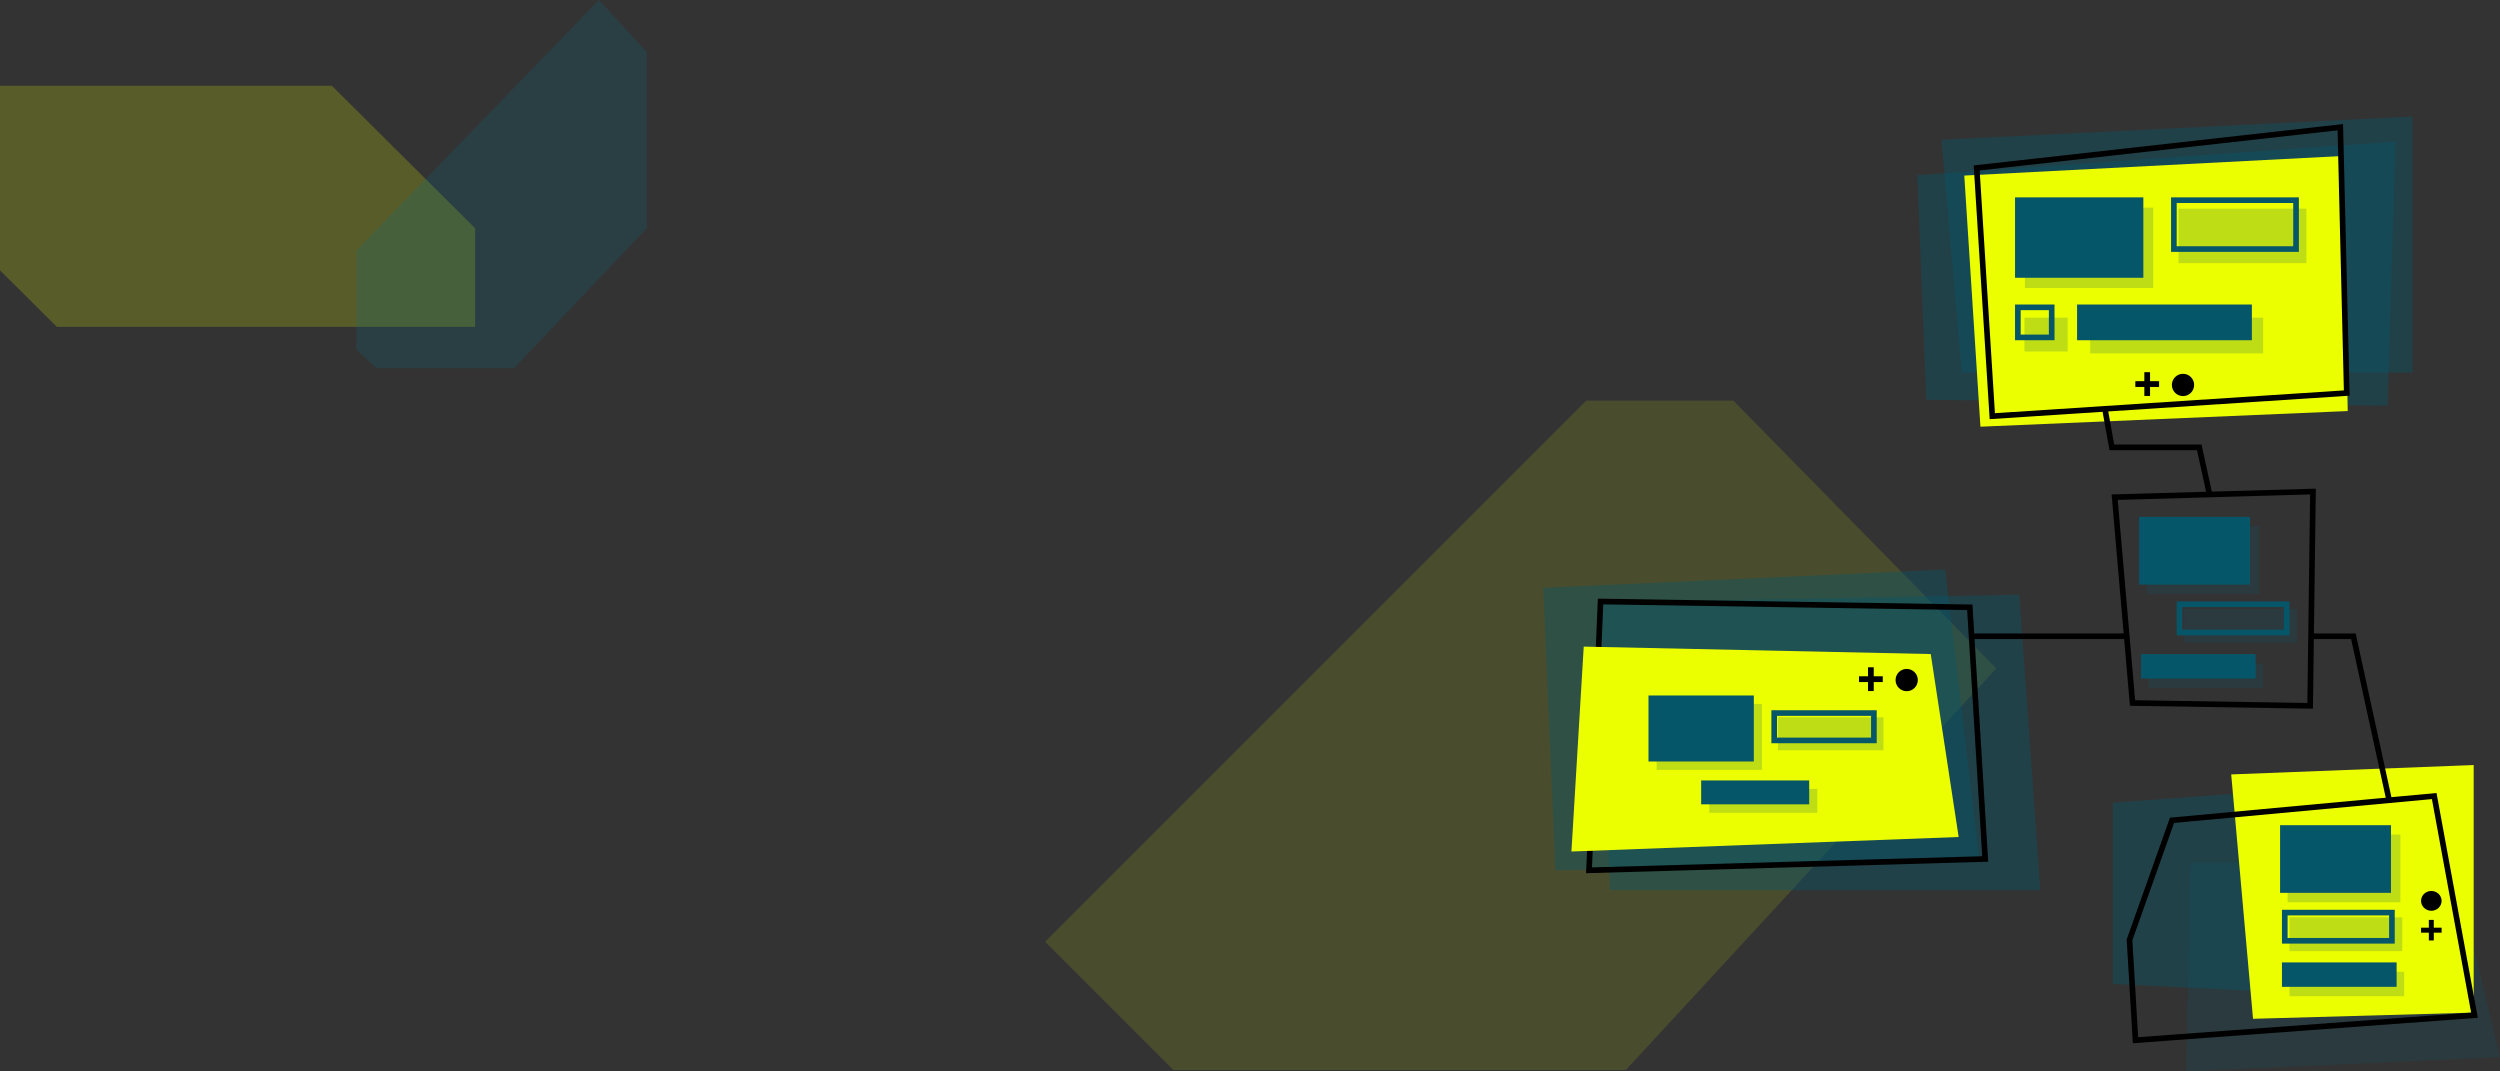 <svg width="1330" height="570" viewBox="0 0 1330 570" fill="none" xmlns="http://www.w3.org/2000/svg">
<rect x="0" y="0" width="1330" height="570" fill="#333333" stroke="none"/>
<g clip-path="url(#clip0_2065_5129)">
<path opacity="0.5" d="M843.901 213.108L556 501.009L624.231 569.24L864.944 569.24L1062.02 355.626L922.117 213.108L843.901 213.108Z" fill="#ECFF00" fill-opacity="0.25"/>
<path d="M30.229 173.894L252.764 173.894L252.764 121.429L176.549 45.612L-0 45.612L-0 143.823L30.229 173.894Z" fill="#ECFF00" fill-opacity="0.2"/>
<path opacity="0.2" d="M318.656 6.87068e-05L344.147 27.75L344.147 121.325L273.481 195.863L200.235 195.863L189.586 185.86L189.586 133.26L318.656 6.87068e-05Z" fill="#06708A"/>
<path d="M1165.21 459L1163 570L1330 562.365L1305.22 459L1165.21 459Z" fill="#06566A" fill-opacity="0.2"/>
<path d="M1124 523.475L1259 530L1248.34 418L1124 426.995L1124 523.475Z" fill="#06566A" fill-opacity="0.4"/>
<path d="M1316 538.707L1198.61 542L1187 411.991L1316 407L1316 538.707Z" fill="#ECFF00"/>
<path d="M1132.91 500.011L1155.51 436.401L1295 423.5L1316.42 540.091L1136.08 553.397L1132.91 500.011Z" stroke="black" stroke-width="3"/>
<ellipse cx="1293.47" cy="479.264" rx="5.466" ry="5.264" fill="black"/>
<path d="M1294.77 500.319L1292.14 500.319L1292.14 496.18L1288 496.18L1288 493.525L1292.14 493.525L1292.14 489.386L1294.77 489.386L1294.77 493.525L1298.93 493.525L1298.93 496.18L1294.77 496.18L1294.77 500.319Z" fill="black"/>
<path d="M1020 93.178L1274.39 75.321L1270.19 215.836L1024.77 212.685L1020 93.178Z" fill="#06566A" fill-opacity="0.4"/>
<path d="M1032.89 74.37L1283.41 62V198.218H1043.7L1032.89 74.37Z" fill="#06566A" fill-opacity="0.4"/>
<path d="M1053.59 227L1249 218.676L1245.98 83L1045 93.405L1053.59 227Z" fill="#ECFF00"/>
<circle cx="1161.36" cy="204.789" r="5.925" fill="black"/>
<path d="M1143.83 210.64L1140.79 210.64L1140.79 205.855L1136 205.855L1136 202.785L1140.79 202.785L1140.79 198L1143.83 198L1143.83 202.785L1148.64 202.785L1148.64 205.855L1143.83 205.855L1143.83 210.64Z" fill="black"/>
<path d="M1059.9 221.405L1051.59 89.332L1245.04 67.673L1248.47 209.097L1059.9 221.405Z" stroke="black" stroke-width="3"/>
<path d="M821 312.718L1034.79 303L1053.15 458.483L827.478 463.018L821 312.718Z" fill="#06566A" fill-opacity="0.4"/>
<path d="M851.786 320.498L1074.26 316.389L1085.44 473.6H856.481L851.786 320.498Z" fill="#06566A" fill-opacity="0.4"/>
<path d="M845.368 463L851.5 320L1047.93 323.083L1056.13 456.972L845.368 463Z" stroke="black" stroke-width="3"/>
<path d="M842.547 344L1027.16 347.956L1042 445.285L836 453L842.547 344Z" fill="#ECFF00"/>
<circle cx="1014.36" cy="361.789" r="5.925" fill="black"/>
<path d="M996.831 367.64L993.785 367.64L993.785 362.855L989 362.855L989 359.785L993.785 359.785L993.785 355L996.831 355L996.831 359.785L1001.64 359.785L1001.64 362.855L996.831 362.855L996.831 367.64Z" fill="black"/>
<rect x="909.328" y="419.684" width="57.471" height="12.701" fill="#06566A" fill-opacity="0.2"/>
<rect x="905.017" y="415.201" width="57.471" height="12.701" fill="#06566A"/>
<rect x="881.311" y="374.483" width="56.035" height="35.115" fill="#06566A" fill-opacity="0.2"/>
<rect x="877" y="370" width="56.035" height="35.115" fill="#06566A"/>
<rect x="945.965" y="381.58" width="56.035" height="17.558" fill="#06566A" fill-opacity="0.2"/>
<rect x="943.874" y="379.345" width="53.035" height="14.557" stroke="#06566A" stroke-width="3"/>
<rect x="1112" y="169" width="92" height="19" fill="#06566A" fill-opacity="0.2"/>
<rect x="1105" y="162" width="93" height="19" fill="#06566A"/>
<rect x="1077.25" y="110.461" width="68.263" height="42.778" fill="#06566A" fill-opacity="0.2"/>
<rect x="1072" y="105" width="68.263" height="42.778" fill="#06566A"/>
<rect x="1159" y="111" width="68" height="29" fill="#06566A" fill-opacity="0.2"/>
<rect x="1156.5" y="106.5" width="65" height="26" stroke="#06566A" stroke-width="3"/>
<rect x="1077" y="169" width="23" height="18" fill="#06566A" fill-opacity="0.2"/>
<rect x="1073.5" y="163.5" width="18" height="16" stroke="#06566A" stroke-width="3"/>
<rect x="1218" y="517" width="61" height="13" fill="#06566A" fill-opacity="0.2"/>
<rect x="1214" y="512" width="61" height="13" fill="#06566A"/>
<rect x="1217" y="444" width="60" height="36" fill="#06566A" fill-opacity="0.2"/>
<rect x="1213" y="439" width="59" height="36" fill="#06566A"/>
<rect x="1218" y="488" width="60" height="18" fill="#06566A" fill-opacity="0.2"/>
<rect x="1215.5" y="485.5" width="57" height="15" stroke="#06566A" stroke-width="3"/>
<rect x="1143" y="353" width="61" height="13" fill="#06566A" fill-opacity="0.2"/>
<rect x="1139" y="348" width="61" height="13" fill="#06566A"/>
<rect x="1142" y="280" width="60" height="36" fill="#06566A" fill-opacity="0.2"/>
<rect x="1138" y="275" width="59" height="36" fill="#06566A"/>
<rect x="1162" y="324" width="60" height="18" fill="#06566A" fill-opacity="0.2"/>
<rect x="1159.5" y="321.5" width="57" height="15" stroke="#06566A" stroke-width="3"/>
<path d="M1120 218.5L1123.5 238H1170L1175.5 263.064M1229.49 338.5H1252L1271 425.5M1049 338.5H1130.8M1125 264.5L1134.5 374L1229 375.5L1230.5 261.5L1125 264.5Z" stroke="black" stroke-width="3" stroke-linecap="round"/>
</g>
<defs>
<clipPath id="clip0_2065_5129">
<rect width="1330" height="570" fill="white"/>
</clipPath>
</defs>
</svg>
